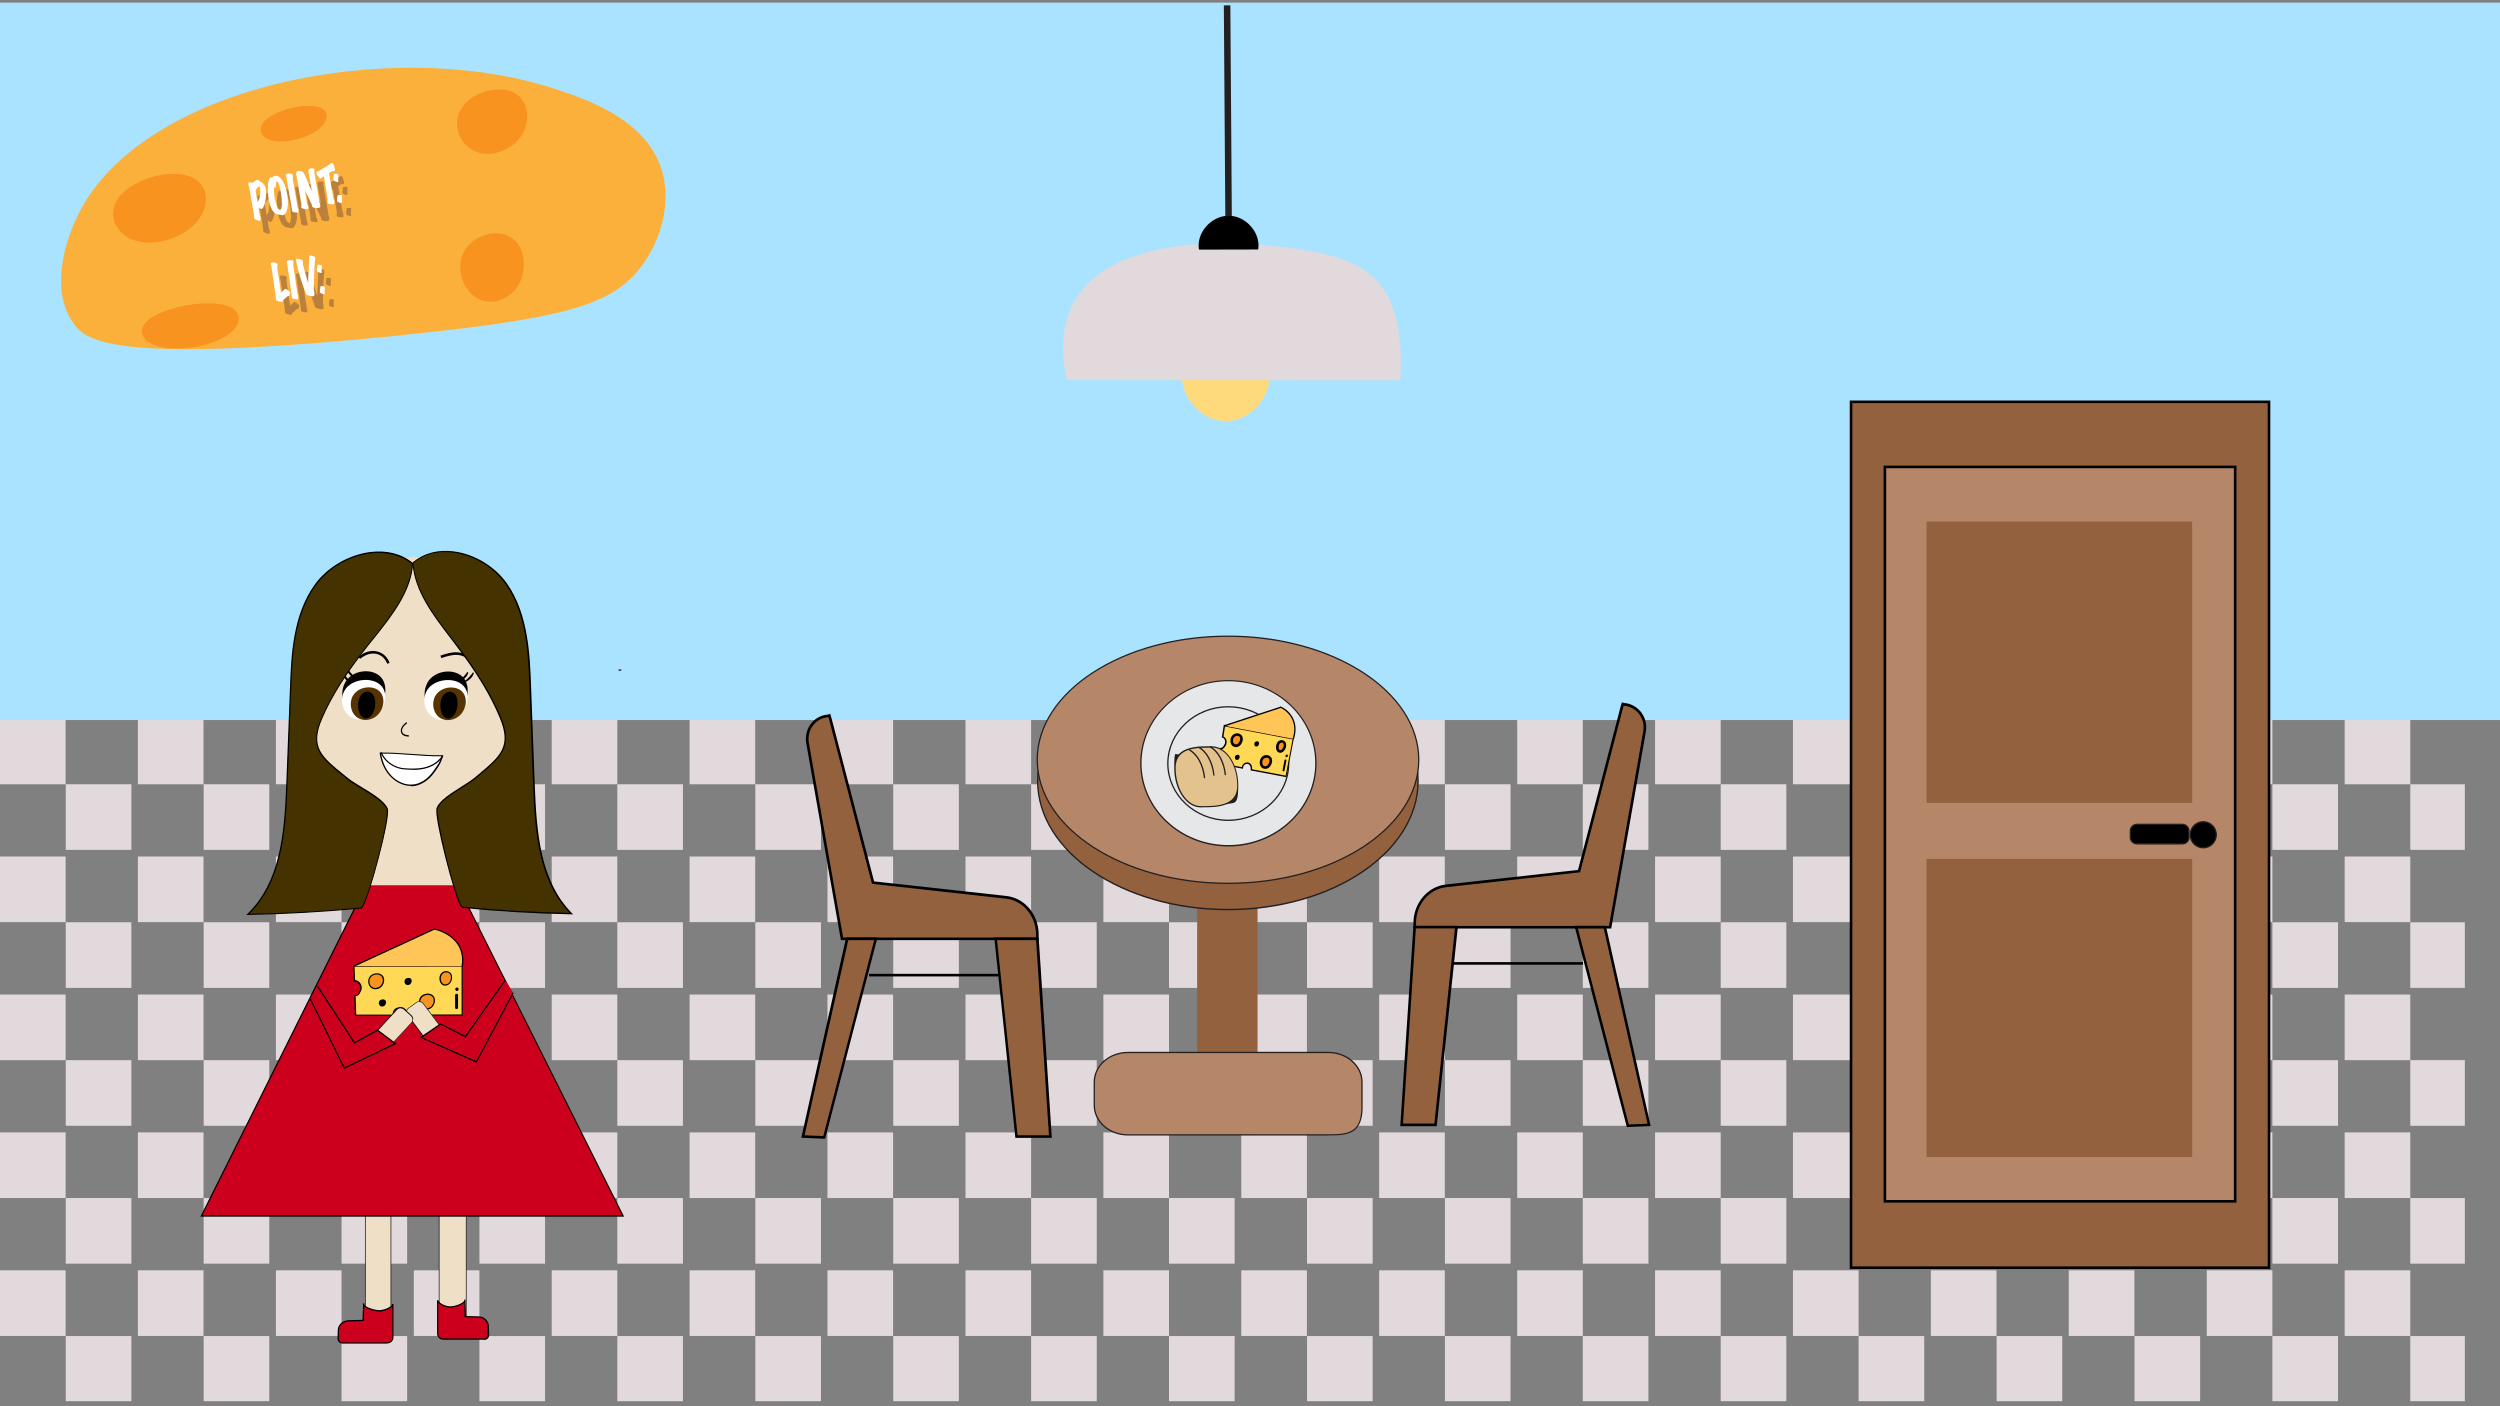 <?xml version="1.0" encoding="UTF-8"?>
<svg id="Layer_1" xmlns="http://www.w3.org/2000/svg" xmlns:xlink="http://www.w3.org/1999/xlink" version="1.1" viewBox="0 0 1920 1080">
  <rect x="0" y="0" width="1920" height="1080" fill="#808080" stroke="none"/>
  <!-- Generator: Adobe Illustrator 29.0.1, SVG Export Plug-In . SVG Version: 2.1.0 Build 192)  -->
  <defs>
    <style>
      .st0 {
        fill: none;
      }

      .st1 {
        fill: #ffdde7;
      }

      .st2 {
        fill: #563300;
      }

      .st3 {
        mix-blend-mode: multiply;
        opacity: .6;
      }

      .st4 {
        fill: #231f20;
      }

      .st5 {
        fill: #e2d9dc;
      }

      .st6 {
        isolation: isolate;
      }

      .st7 {
        fill: #b58768;
      }

      .st8 {
        fill: #ffc556;
      }

      .st9 {
        fill: #efdfc7;
      }

      .st10 {
        fill: #93613d;
      }

      .st11 {
        fill: #fff;
      }

      .st12 {
        fill: #f7931e;
      }

      .st13 {
        fill: #e3c28d;
      }

      .st14 {
        fill: #ffd956;
      }

      .st15 {
        fill: #aae3ff;
      }

      .st16 {
        fill: #cc001c;
      }

      .st17 {
        fill: #ffda7d;
      }

      .st18 {
        fill: #fbb03b;
      }

      .st19 {
        fill: #e6e7e8;
      }

      .st20 {
        clip-path: url(#clippath);
      }

      .st21 {
        fill: #443200;
      }
    </style>
    <clipPath id="clippath">
      <rect class="st0" y="551.9" width="1893" height="524.2"/>
    </clipPath>
  </defs>
  <g class="st6">
    <g id="Layer_11">
      <g class="st20">
        <g>
          <g id="_Grid_Repeat_">
            <rect class="st5" y="551.9" width="50.4" height="50.4"/>
            <rect class="st5" x="50.5" y="602.3" width="50.4" height="50.4"/>
          </g>
          <g id="_Grid_Repeat_-2">
            <rect class="st5" x="105.9" y="551.9" width="50.4" height="50.4"/>
            <rect class="st5" x="156.4" y="602.3" width="50.4" height="50.4"/>
          </g>
          <g id="_Grid_Repeat_-3">
            <rect class="st5" x="211.9" y="551.9" width="50.4" height="50.4"/>
            <rect class="st5" x="262.3" y="602.3" width="50.4" height="50.4"/>
          </g>
          <g id="_Grid_Repeat_-4">
            <rect class="st5" x="317.8" y="551.9" width="50.4" height="50.4"/>
            <rect class="st5" x="368.2" y="602.3" width="50.4" height="50.4"/>
          </g>
          <g id="_Grid_Repeat_-5">
            <rect class="st5" x="423.7" y="551.9" width="50.4" height="50.4"/>
            <rect class="st5" x="474.1" y="602.3" width="50.4" height="50.4"/>
          </g>
          <g id="_Grid_Repeat_-6">
            <rect class="st5" x="529.6" y="551.9" width="50.4" height="50.4"/>
            <rect class="st5" x="580.1" y="602.3" width="50.4" height="50.4"/>
          </g>
          <g id="_Grid_Repeat_-7">
            <rect class="st5" x="635.5" y="551.9" width="50.4" height="50.4"/>
            <rect class="st5" x="686" y="602.3" width="50.4" height="50.4"/>
          </g>
          <g id="_Grid_Repeat_-8">
            <rect class="st5" x="741.5" y="551.9" width="50.4" height="50.4"/>
            <rect class="st5" x="791.9" y="602.3" width="50.4" height="50.4"/>
          </g>
          <g id="_Grid_Repeat_-9">
            <rect class="st5" x="847.4" y="551.9" width="50.4" height="50.4"/>
            <rect class="st5" x="897.8" y="602.3" width="50.4" height="50.4"/>
          </g>
          <g id="_Grid_Repeat_-10">
            <rect class="st5" x="953.3" y="551.9" width="50.4" height="50.4"/>
            <rect class="st5" x="1003.8" y="602.3" width="50.4" height="50.4"/>
          </g>
          <g id="_Grid_Repeat_-11">
            <rect class="st5" x="1059.2" y="551.9" width="50.4" height="50.4"/>
            <rect class="st5" x="1109.7" y="602.3" width="50.4" height="50.4"/>
          </g>
          <g id="_Grid_Repeat_-12">
            <rect class="st5" x="1165.2" y="551.9" width="50.4" height="50.4"/>
            <rect class="st5" x="1215.6" y="602.3" width="50.4" height="50.4"/>
          </g>
          <g id="_Grid_Repeat_-13">
            <rect class="st5" x="1271.1" y="551.9" width="50.4" height="50.4"/>
            <rect class="st5" x="1321.5" y="602.3" width="50.4" height="50.4"/>
          </g>
          <g id="_Grid_Repeat_-14">
            <rect class="st5" x="1377" y="551.9" width="50.4" height="50.4"/>
            <rect class="st5" x="1427.4" y="602.3" width="50.4" height="50.4"/>
          </g>
          <g id="_Grid_Repeat_-15">
            <rect class="st5" x="1482.9" y="551.9" width="50.4" height="50.4"/>
            <rect class="st5" x="1533.4" y="602.3" width="50.4" height="50.4"/>
          </g>
          <g id="_Grid_Repeat_-16">
            <rect class="st5" x="1588.8" y="551.9" width="50.4" height="50.4"/>
            <rect class="st5" x="1639.3" y="602.3" width="50.4" height="50.4"/>
          </g>
          <g id="_Grid_Repeat_-17">
            <rect class="st5" x="1694.8" y="551.9" width="50.4" height="50.4"/>
            <rect class="st5" x="1745.2" y="602.3" width="50.4" height="50.4"/>
          </g>
          <g id="_Grid_Repeat_-18">
            <rect class="st5" x="1800.7" y="551.9" width="50.4" height="50.4"/>
            <rect class="st5" x="1851.1" y="602.3" width="50.4" height="50.4"/>
          </g>
          <g id="_Grid_Repeat_-19">
            <rect class="st5" y="657.8" width="50.4" height="50.4"/>
            <rect class="st5" x="50.5" y="708.3" width="50.4" height="50.4"/>
          </g>
          <g id="_Grid_Repeat_-20">
            <rect class="st5" x="105.9" y="657.8" width="50.4" height="50.4"/>
            <rect class="st5" x="156.4" y="708.3" width="50.4" height="50.4"/>
          </g>
          <g id="_Grid_Repeat_-21">
            <rect class="st5" x="211.9" y="657.8" width="50.4" height="50.4"/>
            <rect class="st5" x="262.3" y="708.3" width="50.4" height="50.4"/>
          </g>
          <g id="_Grid_Repeat_-22">
            <rect class="st5" x="317.8" y="657.8" width="50.4" height="50.4"/>
            <rect class="st5" x="368.2" y="708.3" width="50.4" height="50.4"/>
          </g>
          <g id="_Grid_Repeat_-23">
            <rect class="st5" x="423.7" y="657.8" width="50.4" height="50.4"/>
            <rect class="st5" x="474.1" y="708.3" width="50.4" height="50.4"/>
          </g>
          <g id="_Grid_Repeat_-24">
            <rect class="st5" x="529.6" y="657.8" width="50.4" height="50.4"/>
            <rect class="st5" x="580.1" y="708.3" width="50.4" height="50.4"/>
          </g>
          <g id="_Grid_Repeat_-25">
            <rect class="st5" x="635.5" y="657.8" width="50.4" height="50.4"/>
            <rect class="st5" x="686" y="708.3" width="50.4" height="50.4"/>
          </g>
          <g id="_Grid_Repeat_-26">
            <rect class="st5" x="741.5" y="657.8" width="50.4" height="50.4"/>
            <rect class="st5" x="791.9" y="708.3" width="50.4" height="50.4"/>
          </g>
          <g id="_Grid_Repeat_-27">
            <rect class="st5" x="847.4" y="657.8" width="50.4" height="50.4"/>
            <rect class="st5" x="897.8" y="708.3" width="50.4" height="50.4"/>
          </g>
          <g id="_Grid_Repeat_-28">
            <rect class="st5" x="953.3" y="657.8" width="50.4" height="50.4"/>
            <rect class="st5" x="1003.8" y="708.3" width="50.4" height="50.4"/>
          </g>
          <g id="_Grid_Repeat_-29">
            <rect class="st5" x="1059.2" y="657.8" width="50.4" height="50.4"/>
            <rect class="st5" x="1109.7" y="708.3" width="50.4" height="50.4"/>
          </g>
          <g id="_Grid_Repeat_-30">
            <rect class="st5" x="1165.2" y="657.8" width="50.4" height="50.4"/>
            <rect class="st5" x="1215.6" y="708.3" width="50.4" height="50.4"/>
          </g>
          <g id="_Grid_Repeat_-31">
            <rect class="st5" x="1271.1" y="657.8" width="50.4" height="50.4"/>
            <rect class="st5" x="1321.5" y="708.3" width="50.4" height="50.4"/>
          </g>
          <g id="_Grid_Repeat_-32">
            <rect class="st5" x="1377" y="657.8" width="50.4" height="50.4"/>
            <rect class="st5" x="1427.4" y="708.3" width="50.4" height="50.4"/>
          </g>
          <g id="_Grid_Repeat_-33">
            <rect class="st5" x="1482.9" y="657.8" width="50.4" height="50.4"/>
            <rect class="st5" x="1533.4" y="708.3" width="50.4" height="50.4"/>
          </g>
          <g id="_Grid_Repeat_-34">
            <rect class="st5" x="1588.8" y="657.8" width="50.4" height="50.4"/>
            <rect class="st5" x="1639.3" y="708.3" width="50.4" height="50.4"/>
          </g>
          <g id="_Grid_Repeat_-35">
            <rect class="st5" x="1694.8" y="657.8" width="50.4" height="50.4"/>
            <rect class="st5" x="1745.2" y="708.3" width="50.4" height="50.4"/>
          </g>
          <g id="_Grid_Repeat_-36">
            <rect class="st5" x="1800.7" y="657.8" width="50.4" height="50.4"/>
            <rect class="st5" x="1851.1" y="708.3" width="50.4" height="50.4"/>
          </g>
          <g id="_Grid_Repeat_-37">
            <rect class="st5" y="763.8" width="50.4" height="50.4"/>
            <rect class="st5" x="50.5" y="814.2" width="50.4" height="50.4"/>
          </g>
          <g id="_Grid_Repeat_-38">
            <rect class="st5" x="105.9" y="763.8" width="50.4" height="50.4"/>
            <rect class="st5" x="156.4" y="814.2" width="50.4" height="50.4"/>
          </g>
          <g id="_Grid_Repeat_-39">
            <rect class="st5" x="211.9" y="763.8" width="50.4" height="50.4"/>
            <rect class="st5" x="262.3" y="814.2" width="50.4" height="50.4"/>
          </g>
          <g id="_Grid_Repeat_-40">
            <rect class="st5" x="317.8" y="763.8" width="50.4" height="50.4"/>
            <rect class="st5" x="368.2" y="814.2" width="50.4" height="50.4"/>
          </g>
          <g id="_Grid_Repeat_-41">
            <rect class="st5" x="423.7" y="763.8" width="50.4" height="50.4"/>
            <rect class="st5" x="474.1" y="814.2" width="50.4" height="50.4"/>
          </g>
          <g id="_Grid_Repeat_-42">
            <rect class="st5" x="529.6" y="763.8" width="50.4" height="50.4"/>
            <rect class="st5" x="580.1" y="814.2" width="50.4" height="50.4"/>
          </g>
          <g id="_Grid_Repeat_-43">
            <rect class="st5" x="635.5" y="763.8" width="50.4" height="50.4"/>
            <rect class="st5" x="686" y="814.2" width="50.4" height="50.4"/>
          </g>
          <g id="_Grid_Repeat_-44">
            <rect class="st5" x="741.5" y="763.8" width="50.4" height="50.4"/>
            <rect class="st5" x="791.9" y="814.2" width="50.4" height="50.4"/>
          </g>
          <g id="_Grid_Repeat_-45">
            <rect class="st5" x="847.4" y="763.8" width="50.4" height="50.4"/>
            <rect class="st5" x="897.8" y="814.2" width="50.4" height="50.4"/>
          </g>
          <g id="_Grid_Repeat_-46">
            <rect class="st5" x="953.3" y="763.8" width="50.4" height="50.4"/>
            <rect class="st5" x="1003.8" y="814.2" width="50.4" height="50.4"/>
          </g>
          <g id="_Grid_Repeat_-47">
            <rect class="st5" x="1059.2" y="763.8" width="50.4" height="50.4"/>
            <rect class="st5" x="1109.7" y="814.2" width="50.4" height="50.4"/>
          </g>
          <g id="_Grid_Repeat_-48">
            <rect class="st5" x="1165.2" y="763.8" width="50.4" height="50.4"/>
            <rect class="st5" x="1215.6" y="814.2" width="50.4" height="50.4"/>
          </g>
          <g id="_Grid_Repeat_-49">
            <rect class="st5" x="1271.1" y="763.8" width="50.4" height="50.4"/>
            <rect class="st5" x="1321.5" y="814.2" width="50.4" height="50.4"/>
          </g>
          <g id="_Grid_Repeat_-50">
            <rect class="st5" x="1377" y="763.8" width="50.4" height="50.4"/>
            <rect class="st5" x="1427.4" y="814.2" width="50.4" height="50.4"/>
          </g>
          <g id="_Grid_Repeat_-51">
            <rect class="st5" x="1482.9" y="763.8" width="50.4" height="50.4"/>
            <rect class="st5" x="1533.4" y="814.2" width="50.4" height="50.4"/>
          </g>
          <g id="_Grid_Repeat_-52">
            <rect class="st5" x="1588.8" y="763.8" width="50.4" height="50.4"/>
            <rect class="st5" x="1639.3" y="814.2" width="50.4" height="50.4"/>
          </g>
          <g id="_Grid_Repeat_-53">
            <rect class="st5" x="1694.8" y="763.8" width="50.4" height="50.4"/>
            <rect class="st5" x="1745.2" y="814.2" width="50.4" height="50.4"/>
          </g>
          <g id="_Grid_Repeat_-54">
            <rect class="st5" x="1800.7" y="763.8" width="50.4" height="50.4"/>
            <rect class="st5" x="1851.1" y="814.2" width="50.4" height="50.4"/>
          </g>
          <g id="_Grid_Repeat_-55">
            <rect class="st5" y="869.7" width="50.4" height="50.4"/>
            <rect class="st5" x="50.5" y="920.1" width="50.4" height="50.4"/>
          </g>
          <g id="_Grid_Repeat_-56">
            <rect class="st5" x="105.9" y="869.7" width="50.4" height="50.4"/>
            <rect class="st5" x="156.4" y="920.1" width="50.4" height="50.4"/>
          </g>
          <g id="_Grid_Repeat_-57">
            <rect class="st5" x="211.9" y="869.7" width="50.4" height="50.4"/>
            <rect class="st5" x="262.3" y="920.1" width="50.4" height="50.4"/>
          </g>
          <g id="_Grid_Repeat_-58">
            <rect class="st5" x="317.8" y="869.7" width="50.4" height="50.4"/>
            <rect class="st5" x="368.2" y="920.1" width="50.4" height="50.4"/>
          </g>
          <g id="_Grid_Repeat_-59">
            <rect class="st5" x="423.7" y="869.7" width="50.4" height="50.4"/>
            <rect class="st5" x="474.1" y="920.1" width="50.4" height="50.4"/>
          </g>
          <g id="_Grid_Repeat_-60">
            <rect class="st5" x="529.6" y="869.7" width="50.4" height="50.4"/>
            <rect class="st5" x="580.1" y="920.1" width="50.4" height="50.4"/>
          </g>
          <g id="_Grid_Repeat_-61">
            <rect class="st5" x="635.5" y="869.7" width="50.4" height="50.4"/>
            <rect class="st5" x="686" y="920.1" width="50.4" height="50.4"/>
          </g>
          <g id="_Grid_Repeat_-62">
            <rect class="st5" x="741.5" y="869.7" width="50.4" height="50.4"/>
            <rect class="st5" x="791.9" y="920.1" width="50.4" height="50.4"/>
          </g>
          <g id="_Grid_Repeat_-63">
            <rect class="st5" x="847.4" y="869.7" width="50.4" height="50.4"/>
            <rect class="st5" x="897.8" y="920.1" width="50.4" height="50.4"/>
          </g>
          <g id="_Grid_Repeat_-64">
            <rect class="st5" x="953.3" y="869.7" width="50.4" height="50.4"/>
            <rect class="st5" x="1003.8" y="920.1" width="50.4" height="50.4"/>
          </g>
          <g id="_Grid_Repeat_-65">
            <rect class="st5" x="1059.2" y="869.7" width="50.4" height="50.4"/>
            <rect class="st5" x="1109.7" y="920.1" width="50.4" height="50.4"/>
          </g>
          <g id="_Grid_Repeat_-66">
            <rect class="st5" x="1165.2" y="869.7" width="50.4" height="50.4"/>
            <rect class="st5" x="1215.6" y="920.1" width="50.4" height="50.4"/>
          </g>
          <g id="_Grid_Repeat_-67">
            <rect class="st5" x="1271.1" y="869.7" width="50.4" height="50.4"/>
            <rect class="st5" x="1321.5" y="920.1" width="50.4" height="50.4"/>
          </g>
          <g id="_Grid_Repeat_-68">
            <rect class="st5" x="1377" y="869.7" width="50.4" height="50.4"/>
            <rect class="st5" x="1427.4" y="920.1" width="50.4" height="50.4"/>
          </g>
          <g id="_Grid_Repeat_-69">
            <rect class="st5" x="1482.9" y="869.7" width="50.4" height="50.4"/>
            <rect class="st5" x="1533.4" y="920.1" width="50.4" height="50.4"/>
          </g>
          <g id="_Grid_Repeat_-70">
            <rect class="st5" x="1588.8" y="869.7" width="50.4" height="50.4"/>
            <rect class="st5" x="1639.3" y="920.1" width="50.4" height="50.4"/>
          </g>
          <g id="_Grid_Repeat_-71">
            <rect class="st5" x="1694.8" y="869.7" width="50.4" height="50.4"/>
            <rect class="st5" x="1745.2" y="920.1" width="50.4" height="50.4"/>
          </g>
          <g id="_Grid_Repeat_-72">
            <rect class="st5" x="1800.7" y="869.7" width="50.4" height="50.4"/>
            <rect class="st5" x="1851.1" y="920.1" width="50.4" height="50.4"/>
          </g>
          <g id="_Grid_Repeat_-73">
            <rect class="st5" y="975.6" width="50.4" height="50.4"/>
            <rect class="st5" x="50.5" y="1026.1" width="50.4" height="50.4"/>
          </g>
          <g id="_Grid_Repeat_-74">
            <rect class="st5" x="105.9" y="975.6" width="50.4" height="50.4"/>
            <rect class="st5" x="156.4" y="1026.1" width="50.4" height="50.4"/>
          </g>
          <g id="_Grid_Repeat_-75">
            <rect class="st5" x="211.9" y="975.6" width="50.4" height="50.4"/>
            <rect class="st5" x="262.3" y="1026.1" width="50.4" height="50.4"/>
          </g>
          <g id="_Grid_Repeat_-76">
            <rect class="st5" x="317.8" y="975.6" width="50.4" height="50.4"/>
            <rect class="st5" x="368.2" y="1026.1" width="50.4" height="50.4"/>
          </g>
          <g id="_Grid_Repeat_-77">
            <rect class="st5" x="423.7" y="975.6" width="50.4" height="50.4"/>
            <rect class="st5" x="474.1" y="1026.1" width="50.4" height="50.4"/>
          </g>
          <g id="_Grid_Repeat_-78">
            <rect class="st5" x="529.6" y="975.6" width="50.4" height="50.4"/>
            <rect class="st5" x="580.1" y="1026.1" width="50.4" height="50.4"/>
          </g>
          <g id="_Grid_Repeat_-79">
            <rect class="st5" x="635.5" y="975.6" width="50.4" height="50.4"/>
            <rect class="st5" x="686" y="1026.1" width="50.4" height="50.4"/>
          </g>
          <g id="_Grid_Repeat_-80">
            <rect class="st5" x="741.5" y="975.6" width="50.4" height="50.4"/>
            <rect class="st5" x="791.9" y="1026.1" width="50.4" height="50.4"/>
          </g>
          <g id="_Grid_Repeat_-81">
            <rect class="st5" x="847.4" y="975.6" width="50.4" height="50.4"/>
            <rect class="st5" x="897.8" y="1026.1" width="50.4" height="50.4"/>
          </g>
          <g id="_Grid_Repeat_-82">
            <rect class="st5" x="953.3" y="975.6" width="50.4" height="50.4"/>
            <rect class="st5" x="1003.8" y="1026.1" width="50.4" height="50.4"/>
          </g>
          <g id="_Grid_Repeat_-83">
            <rect class="st5" x="1059.2" y="975.6" width="50.4" height="50.4"/>
            <rect class="st5" x="1109.7" y="1026.1" width="50.4" height="50.4"/>
          </g>
          <g id="_Grid_Repeat_-84">
            <rect class="st5" x="1165.2" y="975.6" width="50.4" height="50.4"/>
            <rect class="st5" x="1215.6" y="1026.1" width="50.4" height="50.4"/>
          </g>
          <g id="_Grid_Repeat_-85">
            <rect class="st5" x="1271.1" y="975.6" width="50.4" height="50.4"/>
            <rect class="st5" x="1321.5" y="1026.1" width="50.4" height="50.4"/>
          </g>
          <g id="_Grid_Repeat_-86">
            <rect class="st5" x="1377" y="975.6" width="50.4" height="50.4"/>
            <rect class="st5" x="1427.4" y="1026.1" width="50.4" height="50.4"/>
          </g>
          <g id="_Grid_Repeat_-87">
            <rect class="st5" x="1482.9" y="975.6" width="50.4" height="50.4"/>
            <rect class="st5" x="1533.4" y="1026.1" width="50.4" height="50.4"/>
          </g>
          <g id="_Grid_Repeat_-88">
            <rect class="st5" x="1588.8" y="975.6" width="50.4" height="50.4"/>
            <rect class="st5" x="1639.3" y="1026.1" width="50.4" height="50.4"/>
          </g>
          <g id="_Grid_Repeat_-89">
            <rect class="st5" x="1694.8" y="975.6" width="50.4" height="50.4"/>
            <rect class="st5" x="1745.2" y="1026.1" width="50.4" height="50.4"/>
          </g>
          <g id="_Grid_Repeat_-90">
            <rect class="st5" x="1800.7" y="975.6" width="50.4" height="50.4"/>
            <rect class="st5" x="1851.1" y="1026.1" width="50.4" height="50.4"/>
          </g>
        </g>
      </g>
      <rect class="st15" y="2" width="1920" height="551"/>
      <path class="st17" d="M908,284.2c-3.1,19.3,13.9,39.2,33.4,39.2s36.5-20,33.3-39.3"/>
      <path class="st5" d="M819.4,291.9c-21.5-98.4,81-113.6,172.4-101.3,57.8,7.8,87.5,23.4,83.7,101.4"/>
      <path d="M966.3,191.6c2.1-12.8-9.5-26-22.8-25.9-13.3,0-24.9,13.2-22.7,26"/>
      <line class="st0" x1="943.6" y1="166.1" x2="942.5" y2="4.2"/>
      <rect class="st4" x="940.5" y="4.1" width="5" height="161.9" transform="translate(-.6 6.6) rotate(-.4)"/>
      <rect class="st10" x="919.4" y="652.3" width="46.4" height="219.3" rx="3.3" ry="3.3"/>
      <ellipse class="st10" cx="943" cy="599.8" rx="146.1" ry="98.8"/>
      <path class="st4" d="M943,699.1c-80.8,0-146.6-44.5-146.6-99.2s65.8-99.2,146.6-99.2,146.6,44.5,146.6,99.2-65.8,99.2-146.6,99.2ZM943,501.6c-80.3,0-145.6,44.1-145.6,98.2s65.3,98.2,145.6,98.2,145.6-44.1,145.6-98.2-65.3-98.2-145.6-98.2h0Z"/>
      <ellipse class="st7" cx="943.1" cy="583.5" rx="146.5" ry="94.9"/>
      <path class="st4" d="M943.1,678.9c-81.1,0-147-42.8-147-95.4s65.9-95.4,147-95.4,147,42.8,147,95.4-65.9,95.4-147,95.4h0ZM943.1,489.1c-80.5,0-146,42.3-146,94.4s65.5,94.4,146,94.4,146-42.3,146-94.4-65.5-94.4-146-94.4h0Z"/>
      <path class="st7" d="M866.2,871.6h154c14.3,0,26.3-.4,25.8-22.8v-17.7c0-12.6-11.6-22.8-25.8-22.8h-154c-14.3,0-25.8,10.2-25.8,22.8v17.7c0,12.6,11.6,22.8,25.8,22.8h0Z"/>
      <path class="st4" d="M1020.2,872.1h-154c-14.5,0-26.3-10.4-26.3-23.3v-17.7c0-12.8,11.8-23.3,26.3-23.3h154c14.5,0,26.3,10.4,26.3,23.3v17.7c.2,8.6-1.5,14.5-5,18.1-5,5.1-13.3,5.1-21.3,5.1h0ZM866.2,808.8c-14,0-25.3,10-25.3,22.3v17.7c0,12.3,11.4,22.3,25.3,22.3h154c7.8,0,15.8,0,20.6-4.8,3.4-3.4,4.9-9.1,4.7-17.4v-17.8c0-12.3-11.4-22.3-25.3-22.3h-154Z"/>
      <ellipse class="st19" cx="943.4" cy="586.2" rx="67.2" ry="63.4"/>
      <path class="st4" d="M943.4,650.1c-37.3,0-67.7-28.7-67.7-63.9s30.4-63.9,67.7-63.9,67.7,28.7,67.7,63.9-30.4,63.9-67.7,63.9ZM943.4,523.2c-36.8,0-66.7,28.2-66.7,62.9s29.9,62.9,66.7,62.9,66.7-28.2,66.7-62.9-29.9-62.9-66.7-62.9Z"/>
      <path class="st4" d="M943.3,630.5c-25.9,0-46.9-19.8-46.9-44.1s21-44.1,46.9-44.1,46.9,19.8,46.9,44.1-21,44.1-46.9,44.1ZM943.3,543.3c-25.3,0-45.9,19.3-45.9,43.1s20.6,43.1,45.9,43.1,45.9-19.3,45.9-43.1-20.6-43.1-45.9-43.1Z"/>
      <path class="st14" d="M940.4,557.4c-.5,2.9-.9,5.9-1.4,8.8h.6c1.5.9,2.5,3,1.6,5.4-.2.6-.5,1.1-.8,1.5,0,0,0,.2-.2.4-.6.9-1.4,1.5-2.1,1.5h-.5c-.6,3.8-1.2,7.6-1.8,11.4l18.4,3.5c0-.8.3-1.6.8-2.3.7-1,1.6-1.4,2.5-1.4h.8c1,0,1.9.8,2.4,2,.4.9.5,2,.3,3l26.8,5.1,5.5-28.8-52.8-10.1h0Z"/>
      <path d="M988.2,596.9l-27.7-5.2v-.5c.2-1.1,0-2-.3-2.8-.4-1-1.2-1.6-2-1.7h-.7c-.9,0-1.6.5-2.2,1.2-.4.6-.6,1.2-.7,2v.5l-19.5-3.7,2-12.4h.5c0,0,.2,0,.3,0h0c.5,0,1.2-.5,1.7-1.2,0,0,0-.2.2-.3h0c.3-.5.6-1,.8-1.5.8-2.2-.2-4.1-1.4-4.8h-.2l-.7.2,1.6-10.1,53.8,10.3-5.7,29.8h0l.2.2ZM961.5,590.8l25.9,4.9,5.3-27.8-51.9-9.9-1.2,7.8s.2,0,.3,0c1.6,1,2.8,3.2,1.8,6-.2.6-.5,1.2-.9,1.6,0,0,0,.2-.2.3-.7,1.1-1.7,1.8-2.5,1.7h0l-1.7,10.5,17.4,3.3c0-.8.4-1.4.8-2,.7-1,1.7-1.6,2.9-1.6h.9c1.2,0,2.3,1,2.8,2.3.3.8.5,1.8.4,2.8h0Z"/>
      <path class="st8" d="M940.4,557.4l43.3-14.2c-1.7-1.1,15.7,5.6,9.6,24.3"/>
      <path d="M993.7,567.7l-1-.3c2-6.1,1.7-11.5-1-16.2-2.6-4.6-6.9-7-8-7.5l-43.2,14.2-.3-1,42.9-14.1c.2-.4.7-.2,1,0,4.3,1.8,14.5,9.8,9.6,25h0Z"/>
      <path class="st12" d="M946.9,565.6c1.7-2.3,5.2-2,6.2.3.9,1.9-.2,5-2.1,6.2-1.2.8-3,.9-4.1-.3-1.4-1.5-1.2-4.5,0-6.2h0Z"/>
      <path d="M949,573.7c-1,0-2-.3-2.8-1.2-1.8-2-1.5-5.5,0-7.4h0c1-1.4,2.8-2.1,4.5-1.9,1.5.2,2.8,1.1,3.4,2.4,1.1,2.4-.2,6-2.5,7.5-.7.5-1.6.7-2.5.7h-.1ZM947.7,566.2c-1,1.4-1.1,3.8,0,4.9.8.8,2,.7,2.8.2,1.5-1,2.4-3.5,1.8-5-.3-.7-1-1.1-1.8-1.2-1,0-2,.3-2.7,1.2h0Z"/>
      <path class="st12" d="M981.9,570.8c1.4-2.1,4.1-1.9,4.8,0,.6,1.7-.3,4.5-1.8,5.6-1,.7-2.3.9-3.2-.2-1.1-1.3-.8-4,.2-5.5h0Z"/>
      <path d="M983.2,578.1c-.8,0-1.7-.3-2.3-1.1-1.4-1.8-1.1-4.9,0-6.7h0c.9-1.3,2.3-2.1,3.8-1.9,1.3.2,2.3,1,2.8,2.2.8,2.1-.2,5.4-2.2,6.8-.6.5-1.4.8-2.2.8h0ZM984.4,570.3c-.5,0-1.2.3-1.7,1h0c-.8,1.3-1,3.4-.2,4.4.7.8,1.7,0,1.8,0,1.2-.9,1.9-3.2,1.5-4.5-.3-.7-.8-.9-1.1-.9h-.3Z"/>
      <path class="st12" d="M969.4,582.3c1.7-2.3,5.2-2,6.2.3.9,1.9-.2,5-2.1,6.2-1.2.8-3,.9-4.1-.3-1.4-1.5-1.2-4.5,0-6.2h0Z"/>
      <path d="M971.5,590.4c-1,0-2-.3-2.8-1.2-1.8-2-1.5-5.5,0-7.4h0c1-1.4,2.8-2.1,4.5-1.9,1.5.2,2.8,1.1,3.4,2.4,1.1,2.4-.2,6-2.5,7.5-.7.5-1.6.7-2.5.7h-.1ZM970.2,583c-1,1.4-1.1,3.8,0,4.9.8.8,2,.7,2.8.2,1.5-1,2.4-3.5,1.8-5-.3-.7-1-1.1-1.8-1.2-1,0-2,.3-2.7,1.2h0Z"/>
      <path d="M948.9,580.4c.8-1.1,2.5-1,3,0,.4,1,0,2.5-1,3-.6.4-1.5.4-2-.2-.7-.8-.6-2.2,0-3h0Z"/>
      <path d="M963.8,570.1c.8-1.1,2.5-1,3,0,.4,1,0,2.5-1,3-.6.4-1.5.4-2-.2-.7-.8-.6-2.2,0-3h0Z"/>
      <rect x="981.9" y="587.1" width="9.2" height="1.5" rx=".6" ry=".6" transform="translate(224.2 1446.7) rotate(-79.2)"/>
      <path d="M987.5,579.9c.4-.5,1.2-.5,1.5,0,.2.5,0,1.2-.5,1.5-.3.2-.7.2-1,0-.3-.4-.3-1.1,0-1.5Z"/>
      <path class="st13" d="M950.6,603.4c0,16.6-17.4,16.2-28.3,16.2s-19.9-13.3-19.9-29.8,17.3-16.1,28.3-16.1,20,13.2,20,29.8h0Z"/>
      <path class="st4" d="M923.7,620.1h-1.5c-11.2,0-20.4-13.6-20.4-30.3s1.3-8.3,4-11c5.7-5.7,16.2-5.7,23.9-5.7h.8c11.3,0,20.5,13.6,20.5,30.3s-3.4,12.2-10,14.6c-5.4,2-11.9,2-17.3,2h0ZM928.9,574.2c-7.4,0-17.2.2-22.3,5.4-2.5,2.5-3.7,5.9-3.7,10.2,0,16.2,8.7,29.3,19.4,29.3h.7c5.5,0,12.3,0,17.8-2,6.3-2.3,9.4-6.8,9.4-13.7,0-16.1-8.7-29.3-19.5-29.3h-1.8Z"/>
      <path class="st0" d="M911.3,578c4.8,6,7.7,15.2,7.9,24.7"/>
      <path class="st4" d="M924.6,597.7c-.9-9.8-5.6-18.4-11.6-21.4l.5-.9c6.3,3.1,11.2,12,12.1,22.2h-1Z"/>
      <path class="st4" d="M931.8,595.7c-.9-9.8-5.6-18.4-11.6-21.4l.5-.9c6.3,3.1,11.2,12,12.1,22.2h-1Z"/>
      <path class="st4" d="M940.6,595.4c-.9-9.8-5.6-18.4-11.6-21.4l.5-.9c6.3,3.1,11.2,12,12.1,22.2h-1Z"/>
      <rect class="st9" x="337.2" y="931.2" width="20.9" height="82.5" rx="3.3" ry="3.3"/>
      <path d="M354.8,1014h-14.3c-2,0-3.5-1.6-3.5-3.5v-75.9c0-2,1.6-3.5,3.5-3.5h14.3c2,0,3.5,1.6,3.5,3.5v75.9c0,2-1.6,3.5-3.5,3.5ZM340.5,931.4c-1.7,0-3,1.4-3,3v75.9c0,1.7,1.4,3,3,3h14.3c1.7,0,3-1.4,3-3v-75.9c0-1.7-1.4-3-3-3h-14.3Z"/>
      <rect class="st9" x="280.5" y="930.7" width="19.8" height="82.5" rx="3.3" ry="3.3"/>
      <path d="M297,1013.4h-13.2c-2,0-3.5-1.6-3.5-3.5v-75.9c0-2,1.6-3.5,3.5-3.5h13.2c2,0,3.5,1.6,3.5,3.5v75.9c0,2-1.6,3.5-3.5,3.5ZM283.8,930.9c-1.7,0-3,1.4-3,3v75.9c0,1.7,1.4,3,3,3h13.2c1.7,0,3-1.4,3-3v-75.9c0-1.7-1.4-3-3-3h-13.2Z"/>
      <rect class="st4" x="475" y="514.1" width="2.2" height="1"/>
      <rect class="st1" x="397.1" y="512.7" height="47.8"/>
      <path class="st9" d="M316.3,633.2c-47.7,0-86.4-32.2-86.4-72v-11.9c0-39.8-.5-119.5,47.2-119.5l69.5-3c47.7,0,56.1,82.7,56.1,122.4v11.9c0,39.8-38.7,72-86.4,72h0Z"/>
      <path class="st11" d="M339.8,580.3c-2.3,6.6-2.4,6.1-6.3,11.8s-9.8,10.3-16.4,10.9c-5.8.5-11.6-2-16-6-5-4.6-8.1-11.5-9.1-18.5,13.6-.5,34.1,2.4,47.7,1.9h0Z"/>
      <path d="M315.6,603.6c-5.1,0-10.4-2.2-14.8-6.3-4.8-4.4-8.2-11.3-9.2-18.8v-.5h.5c6.8-.2,15.5.4,23.9,1s17,1.2,23.8,1h.7l-.2.7c-2,5.7-2.4,6.2-4.8,9.8-.4.6-.9,1.3-1.5,2.2-4.5,6.5-10.6,10.5-16.8,11.1h-1.6v-.2ZM292.7,578.9c1.1,7.1,4.3,13.5,8.8,17.7,4.6,4.3,10.3,6.4,15.6,5.9,5.9-.5,11.7-4.4,16-10.7.6-.8,1.1-1.6,1.5-2.2,2.4-3.3,2.8-3.9,4.5-8.8-6.7.2-15.1-.4-23.2-1s-16.5-1.2-23.3-1h.1Z"/>
      <path d="M317,591.2c-2.6,0-5.2-.2-7.7-.4-7.7-1.1-14-5.8-17.2-12.8l.9-.4c4.2,9.2,12.1,11.7,16.4,12.3,10.5.9,22.4,1,30.1-9.3l.8.6c-6.2,8.2-14.8,10.1-23.3,10.1h0Z"/>
      <path d="M328.3,524.2c5.6-9.8,21.3-11.3,27.8-3.5,5.5,6.7,3.3,19.2-4.2,25.2-4.7,3.8-12.4,5.6-18.5,1.7-7.6-4.8-9.3-16.1-5-23.4h0Z"/>
      <path class="st11" d="M328.1,529.9c5.7-8.8,21.4-10.2,27.9-3.1,5.6,6.1,3.3,17.3-4.2,22.7-4.8,3.4-12.5,5-18.6,1.6-7.6-4.3-9.3-14.5-5.1-21.1h0Z"/>
      <path class="st2" d="M334.5,534.2c4.3-7.2,16.1-8.3,20.9-2.5,4.2,5,2.5,14.1-3.2,18.5-3.6,2.8-9.4,4.1-14,1.3-5.7-3.5-7-11.8-3.8-17.2h.1Z"/>
      <path d="M339.1,536.4c2.2-5.9,8.5-6.8,11.1-2.1,2.2,4.1,1.3,11.7-1.7,15.2-1.9,2.3-5,3.4-7.4,1-3-2.9-3.7-9.8-2-14.2h0Z"/>
      <path d="M357.5,523.7l-.4-.9h0c1.3-.7,5.6-5.1,5.9-6.3h0l1,.2h0c-.7,2.9-3,5.4-6.5,7.1h0Z"/>
      <path d="M353.2,523.4l-.4-.9h0c1.3-.7,5.6-5.1,5.9-6.3h0l1,.2h0c-.7,2.9-3,5.4-6.5,7.1h0Z"/>
      <path d="M265.1,524c5.6-9.8,21.3-11.3,27.8-3.5,5.5,6.7,3.3,19.2-4.2,25.2-4.7,3.8-12.4,5.6-18.5,1.7-7.6-4.8-9.3-16.1-5-23.4h0Z"/>
      <path class="st11" d="M264.9,529.8c5.7-8.8,21.4-10.2,27.9-3.1,5.6,6.1,3.3,17.3-4.2,22.7-4.8,3.4-12.5,5-18.6,1.6-7.6-4.3-9.3-14.5-5.1-21.1h0Z"/>
      <path class="st2" d="M271.2,534.1c4.3-7.2,16.1-8.3,20.9-2.5,4.2,5,2.5,14.1-3.2,18.5-3.6,2.8-9.4,4.1-14,1.3-5.7-3.5-7-11.8-3.8-17.2h.1Z"/>
      <path d="M275.9,536.3c2.2-5.9,8.5-6.8,11.1-2.1,2.2,4.1,1.3,11.7-1.7,15.2-1.9,2.3-5,3.4-7.4,1-3-2.9-3.7-9.8-2-14.2h0Z"/>
      <path d="M272.8,521.4h0c-2.9-1.7-6.5-4.6-7-8.6h1c.2,1.3,4.9,6.8,6.5,7.8h.1l-.5.9h-.1Z"/>
      <path d="M269,524.7h0c-2.5-1.6-5.6-4.2-6-8h1c.2,1.2,4.2,6.2,5.5,7.1h0l-.5.9h0Z"/>
      <path d="M314,565.7c-3.2,0-5.4-1.2-6-3.3-.8-2.4.8-5.3,4.1-7.8l.6.8c-3,2.2-4.4,4.7-3.8,6.7.5,1.6,2.4,2.5,5.1,2.6v1h0Z"/>
      <path d="M362.1,509.9c-2.2-4.7-6.9-6.6-10.5-6.9-4.3-.4-8.6,1.1-12.7,2.4l-.6-1.9c4.1-1.4,8.8-2.9,13.5-2.5,5.4.4,10,3.5,12.2,8.1l-1.8.9h-.1Z"/>
      <path d="M297.4,509.8c-1.5-3.9-4.3-6.6-7.9-7.5-4.1-1.1-8.9.3-12.9,3.7l-1.3-1.5c4.5-3.9,9.9-5.4,14.7-4.1,4.2,1.1,7.5,4.2,9.2,8.7l-1.9.7h0Z"/>
      <polygon class="st16" points="296.4 649.5 154.6 933.9 478.6 933.9 336.2 649.5 296.4 649.5"/>
      <path d="M479.4,934.4H153.8l.4-.7,141.9-284.7h40.4v.3c.1,0,142.9,285.2,142.9,285.2h0ZM155.4,933.4h322.4l-141.9-283.5h-39.2l-141.3,283.5h0Z"/>
      <path class="st14" d="M271.7,742c.1,3.8.3,7.6.4,11.4.3,0,.6,0,1,0,2.5.8,4.7,3.2,4.1,6.5-.1.8-.4,1.5-.8,2.1,0,.2-.1.3-.2.5-.6,1.3-1.7,2.3-2.8,2.4-.2,0-.5,0-.7,0,.2,4.9.4,9.8.5,14.8h28.9c-.1-1.1,0-2.1.5-3.1.7-1.3,2-2.1,3.3-2.4.4,0,.8-.2,1.2-.3,1.6,0,3.2.6,4.3,2,.9,1.1,1.3,2.4,1.4,3.8h42.2v-37.6h-83.2v-.2Z"/>
      <path d="M272.6,780.2l-.6-15.8h.5c.2,0,.4,0,.6,0h.1c.9,0,1.9-.9,2.4-2.1,0-.2.1-.3.2-.5h0c.4-.7.6-1.3.8-2.1.6-3.1-1.5-5.2-3.7-5.9h-.6l-.7.3-.5-12.7h84.3v38.7h-43.1v-.4c-.1-1.4-.6-2.6-1.3-3.5-1-1.2-2.4-1.9-3.8-1.8-.4,0-.8,0-1.1.2-1.4.3-2.5,1-3.1,2.1-.4.8-.6,1.8-.5,2.8v.6h-29.9v.2ZM273.1,765.4l.5,13.8h27.9c0-1.1.2-2,.6-2.9.8-1.4,2.1-2.3,3.7-2.6.4,0,.8-.2,1.3-.3,1.8-.2,3.5.7,4.7,2.1.8,1,1.3,2.2,1.5,3.6h41.2v-36.7h-82.2l.4,10.3h.6c2.6.8,5.1,3.3,4.4,7-.1.8-.4,1.6-.9,2.2,0,.2-.1.3-.2.5-.7,1.5-1.9,2.5-3.2,2.7h-.3v.3Z"/>
      <path class="st8" d="M271.7,742l61.6-28.3c-2.9-.9,25.5,3.3,21.6,28.4"/>
      <path d="M271.9,742.4l-.4-.9,61.2-28.1c.1-.5.7-.4,1.6-.2.8.2,7.8,1.7,13.6,6.8,6.5,5.6,9,13,7.6,22.1l-1-.2c1.2-7.5-.5-13.9-4.9-18.9-5.6-6.4-14-8.6-15.9-9h0l-61.6,28.4h-.2Z"/>
      <path class="st12" d="M284,750.8c1.9-3.2,7.3-3.8,9.5-1.2,1.9,2.2,1.1,6.4-1.4,8.4-1.6,1.2-4.2,1.8-6.3.6-2.6-1.6-3.2-5.3-1.7-7.8h-.1Z"/>
      <path d="M288.3,759.8c-1,0-1.9-.2-2.8-.8-2.9-1.8-3.4-5.9-1.9-8.5h0c1-1.7,3-2.8,5.2-3,2.1-.2,4,.5,5.1,1.8.9,1.1,1.3,2.6,1.1,4.2-.2,1.9-1.2,3.8-2.6,4.9-1,.8-2.5,1.4-4,1.4h-.1ZM284.4,751c-1.3,2.1-.9,5.6,1.5,7.1,1.9,1.2,4.3.5,5.8-.5,1.2-1,2.1-2.5,2.3-4.2.1-1.4-.2-2.6-.9-3.5-.9-1.1-2.5-1.6-4.2-1.5-1.9.2-3.6,1.1-4.4,2.5h0Z"/>
      <path class="st12" d="M338.6,748.9c1.5-2.9,5.6-3.4,7.3-1,1.5,2,.9,5.8-1.1,7.5-1.2,1.1-3.3,1.7-4.9.5-2-1.4-2.5-4.8-1.3-7h0Z"/>
      <path d="M341.9,757c-.8,0-1.6-.2-2.3-.7-2.3-1.7-2.6-5.4-1.5-7.7h0c.8-1.6,2.4-2.7,4.2-2.8,1.6,0,3.1.5,4,1.7,1.6,2.2,1,6.2-1.2,8.2-.8.7-2,1.3-3.2,1.3h0ZM339.1,749.1c-1,1.9-.7,5.1,1.2,6.4,1.4,1,3.2.5,4.3-.5,1.8-1.6,2.3-5.1,1-6.9-.6-.9-1.8-1.4-3.1-1.3-1.5,0-2.8,1-3.4,2.3h0Z"/>
      <path class="st12" d="M323,766.5c1.9-3.2,7.3-3.8,9.5-1.2,1.9,2.2,1.1,6.4-1.4,8.4-1.6,1.2-4.2,1.8-6.3.6-2.6-1.6-3.2-5.3-1.7-7.8h-.1Z"/>
      <path d="M327.3,775.4c-1,0-1.9-.2-2.8-.8-2.9-1.8-3.4-5.9-1.9-8.5h0c1-1.7,3-2.8,5.2-3,2.1-.2,4,.5,5.1,1.8.9,1.1,1.3,2.6,1.1,4.2-.2,1.9-1.2,3.8-2.6,4.9-1,.8-2.5,1.4-4,1.4h-.1ZM323.5,766.7h0c-1.3,2.1-.9,5.6,1.5,7.1,1.9,1.2,4.3.5,5.8-.5,1.2-1,2.1-2.5,2.3-4.2.1-1.4-.2-2.6-.9-3.5-.9-1.1-2.5-1.6-4.2-1.5-1.9.2-3.6,1.1-4.4,2.5h0Z"/>
      <path d="M291.3,768.9c1-1.6,3.6-1.8,4.7-.6.9,1.1.5,3.1-.7,4.1-.8.6-2.1.9-3.1.3-1.3-.8-1.6-2.6-.9-3.8h0Z"/>
      <path d="M311,752.4c1-1.6,3.6-1.8,4.7-.6.9,1.1.5,3.1-.7,4.1-.8.6-2.1.9-3.1.3-1.3-.8-1.6-2.6-.9-3.8h0Z"/>
      <rect x="349.5" y="763.2" width="2.3" height="11.8" rx="1.1" ry="1.1"/>
      <path d="M349.8,759.1c.5-.8,1.7-.9,2.2-.3.4.5.3,1.6-.3,2-.4.3-1,.5-1.5,0-.6-.4-.7-1.3-.4-1.9h0Z"/>
      <path class="st9" d="M337.2,793.3l-6,4.3c-1.7,1.2-4.1.9-5.4-.8l-12.9-17.3c-1.3-1.7-.9-4.1.8-5.3l6-4.3c1.7-1.2,4.1-.9,5.4.8l12.9,17.3c1.3,1.7.9,4.1-.8,5.3Z"/>
      <path d="M329,798.7c-1.3,0-2.5-.6-3.3-1.6l-12.9-17.3c-.6-.9-.9-1.9-.8-3s.7-2,1.6-2.7l6-4.3c1.8-1.3,4.4-.9,5.7.9l12.9,17.3c.6.9.9,1.9.8,3-.2,1.1-.7,2-1.6,2.7l-6,4.3c-.7.5-1.6.8-2.4.8h0ZM322,769.4c-.7,0-1.5.2-2.1.7l-6,4.3c-.8.6-1.3,1.4-1.4,2.3-.1.9,0,1.9.7,2.6l12.9,17.3c1.2,1.6,3.4,1.9,5,.8l6-4.3c.8-.6,1.3-1.4,1.4-2.3.1-.9,0-1.9-.7-2.6l-12.9-17.3c-.7-.9-1.8-1.4-2.9-1.4h0Z"/>
      <polyline class="st16" points="394.1 762.4 365.9 815.6 323.4 796.8 338.3 786.5 357.4 796.2 388.1 752.7"/>
      <polygon points="366.1 816.2 322.4 796.8 338.3 785.9 357.3 795.5 387.7 752.4 388.5 753 357.6 796.8 338.4 787 324.5 796.7 365.7 814.9 393.7 762.2 394.6 762.6 366.1 816.2"/>
      <path class="st9" d="M295.9,801.5l-5.5-5c-1.6-1.4-1.7-3.8-.2-5.4l14.7-15.9c1.4-1.5,3.9-1.7,5.4-.2l5.5,5c1.6,1.4,1.7,3.8.2,5.4l-14.7,15.9c-1.4,1.5-3.9,1.7-5.4.2Z"/>
      <path d="M298.5,802.7c-1,0-2-.3-2.8-1.1l-5.5-5c-.8-.7-1.3-1.7-1.3-2.8s.3-2.1,1.1-2.9l14.7-15.9c1.5-1.6,4.1-1.8,5.8-.3l5.5,5c.8.7,1.3,1.7,1.3,2.8s-.3,2.1-1.1,2.9l-14.7,15.9c-.8.9-1.9,1.3-3,1.3h0ZM307.7,774.3c-1,0-2,.4-2.7,1.2l-14.7,15.9c-.6.7-1,1.6-.9,2.5s.5,1.8,1.2,2.5l5.5,5c1.5,1.3,3.8,1.2,5.1-.2l14.7-15.9c.6-.7,1-1.6.9-2.5s-.5-1.8-1.2-2.5l-5.5-5c-.7-.6-1.6-.9-2.4-.9h0Z"/>
      <polyline class="st16" points="238.4 767.2 264.4 820.3 303.6 801.5 289.9 791.2 272.3 800.9 243.9 757.5"/>
      <polygon points="264.2 821 237.9 767.4 238.8 767 264.6 819.7 302.7 801.4 289.9 791.8 272.1 801.6 243.5 757.8 244.3 757.2 272.4 800.3 289.9 790.6 304.6 801.6 264.2 821"/>
      <polygon class="st9" points="294.9 627.7 336.5 627.7 353 679.9 279.4 679.9 294.9 627.7"/>
      <path class="st16" d="M367.7,1011.3l-10.5-.3-.4-12.6h.1c0,2.7-7.8,5.3-11.3,5.3s-9.6-2.6-9.6-5.3h0v25.8c0,2.2,1.9,4.1,4.1,4.1h31.5c1.9,0,3.3-1.5,3.3-3.3l-.2-6.7c-.1-3.8-3.2-6.9-7.1-7h.1Z"/>
      <path d="M371.8,1028.9h-31.5c-2.5,0-4.6-2.1-4.6-4.6v-25.8h1c0,2.2,5.6,4.8,9.1,4.8s9.8-2.3,10.7-4.3v-.9h1.1v.5c0,.2,0,.4-.1.6l.4,11.5,10,.3c4.1,0,7.5,3.4,7.6,7.5l.2,6.7c0,1-.3,2-1,2.7s-1.7,1.2-2.7,1.2h0l-.2-.2ZM336.6,1000.6v23.7c0,2,1.6,3.6,3.6,3.6h31.5c.8,0,1.5-.3,2-.8s.8-1.2.8-2l-.2-6.7c-.1-3.5-3-6.4-6.6-6.5l-10.9-.3-.3-11.1c-2.4,2.2-8.1,3.8-10.7,3.8s-7.1-1.5-9.1-3.7h0Z"/>
      <path class="st16" d="M267.6,1014.4l11.3-.3.4-12.6h-.1c0,2.7,8.4,5.3,12.2,5.3s10.4-2.6,10.4-5.3h0v25.8c0,2.2-2,4.1-4.5,4.1h-34.1c-2,0-3.6-1.5-3.5-3.3l.2-6.7c.1-3.8,3.5-6.9,7.7-7h0Z"/>
      <path d="M297.3,1031.9h-34.1c-1.1,0-2.2-.5-3-1.2-.7-.7-1-1.6-1-2.6l.2-6.7c.1-4.1,3.7-7.3,8.2-7.5l10.8-.3.4-11.5c0-.2-.1-.4-.1-.6v-.5h1.1v.9c1,2.1,8,4.3,11.5,4.3s9.9-2.6,9.9-4.8h1v25.8c0,2.5-2.2,4.6-5,4.6h.1ZM267.6,1014.9h0c-3.9,0-7.1,3-7.2,6.5l-.2,6.7c0,.7.2,1.3.7,1.9.6.6,1.4.9,2.3.9h34.1c2.2,0,4-1.6,4-3.6v-23.8c-2.1,2.2-7.1,3.8-9.9,3.8s-9.1-1.6-11.6-3.9l-.4,11.2-11.8.3h0Z"/>
      <path class="st21" d="M350.5,495.3c13.2,17.4,25.4,35.7,33.8,55.8,9.9,23.7-.8,30.9-19.6,46.7-7.1,6-25.6,14.5-28.8,22.8-2.4,6.2,15.2,75.7,19.4,76.1,27.8,2.7,55.6,4.4,83.6,4.9-24.8-25.1-27.5-63.7-28.8-98.7-.9-25-1.8-50.1-2.8-75.1-1-27.4-2.5-56.4-18.2-79.1-15.6-22.7-50.8-34.4-71.9-16.5,1.5,23.6,18.9,44,33.2,63h0Z"/>
      <path d="M440,702.2h-1.2c-27.8-.5-55.9-2.2-83.6-4.9-.5,0-.9-.5-1.5-1.3-4.9-8-20.8-69.2-18.4-75.5,2.2-5.8,11.3-11.4,19.3-16.5,3.8-2.4,7.4-4.7,9.7-6.6,1-.8,1.9-1.6,2.9-2.4,17.2-14.4,25.8-21.6,16.6-43.7-7.2-17.3-17.6-34.5-33.7-55.7-1.3-1.7-2.7-3.5-4-5.3-13.7-17.9-27.9-36.4-29.3-58v-.2l.2-.2c8.4-7.1,19.3-10,31.6-8.4,16.1,2.1,31.8,11.7,41,25,16.2,23.5,17.4,54.5,18.3,79.4l2.8,75.1c1.4,37.9,4.6,74,28.6,98.4l.9.9h-.2ZM350.9,495c16.1,21.3,26.6,38.5,33.9,55.9,9.5,22.8.1,30.6-16.9,44.9-.9.8-1.9,1.6-2.9,2.4-2.4,2-6,4.3-9.8,6.7-7.9,4.9-16.8,10.5-18.9,16-2,5.1,11.4,60.7,17.6,73.4.9,1.9,1.3,2,1.3,2,27.2,2.7,54.9,4.3,82.3,4.8-23.5-24.6-26.7-60.5-28.1-98.2l-2.8-75.1c-.9-24.8-2-55.6-18.1-78.8-9-13.1-24.5-22.5-40.3-24.6-8.3-1.1-20.4-.6-30.6,8,1.5,21.2,15.5,39.5,29.1,57.2,1.4,1.8,2.7,3.5,4,5.3h.2Z"/>
      <path class="st21" d="M282.2,495.9c-13.7,17.3-26.4,35.7-35.1,55.8-10.3,23.7.8,30.9,20.4,46.7,7.4,6,26.7,14.5,30,22.8,2.5,6.2-15.9,75.7-20.2,76.1-28.9,2.7-57.9,4.4-86.9,4.9,25.8-25.1,28.6-63.7,29.9-98.7,1-25,1.9-50.1,2.9-75.1,1.1-27.4,2.6-56.4,18.9-79.1s52.9-34.4,74.7-16.5c-1.6,23.6-19.6,44-34.6,63h0Z"/>
      <path d="M189.1,702.8l.9-.9c25-24.4,28.3-60.4,29.8-98.4l2.9-75.1c.9-24.9,2.1-55.9,19-79.4,9.5-13.2,25.7-22.8,42.3-25,12.9-1.7,24.4,1.2,33.1,8.4l.2.2v.3c-1.5,21.6-16.2,40.1-30.5,58-1.4,1.8-2.8,3.5-4.2,5.2l-.4-.3.4.3c-16.7,21.2-27.6,38.4-35.1,55.7-9.6,22.1-.6,29.3,17.2,43.7,1,.8,2,1.6,3,2.4,2.4,1.9,6.1,4.2,10.1,6.6,8.3,5,17.7,10.7,20,16.5,2.5,6.2-13.8,66.8-19,75.3-.6,1-1.1,1.5-1.6,1.5-28.8,2.7-58,4.4-86.9,4.9h-1.3,0ZM291,424.6c-2.5,0-4.8.2-6.9.5-16.4,2.1-32.3,11.6-41.6,24.6-16.7,23.2-17.9,54.1-18.8,78.8l-2.9,75.1c-1.4,37.7-4.8,73.6-29.2,98.2,28.5-.5,57.3-2.2,85.6-4.8,0,0,.4,0,1.4-1.9,6.5-12.7,20.5-68.3,18.4-73.5-2.2-5.4-11.4-11-19.6-16-4-2.4-7.8-4.7-10.2-6.7-1-.8-2-1.6-3-2.4-17.7-14.2-27.4-22.1-17.5-44.9,7.6-17.4,18.4-34.6,35.2-55.9,1.4-1.7,2.8-3.5,4.2-5.3,14.1-17.7,28.7-36,30.3-57.2-8.2-6.6-17.5-8.5-25.3-8.5h-.1Z"/>
      <path class="st18" d="M492,205.3c15.7-20.5,24.6-50.6,15.5-76.9-13.1-37.7-58-52.7-84-61-124.9-39.8-319.7-1.1-365.4,101.5-3.5,7.8-22.4,50.3-1.6,79.6,10,14.1,33.6,31.2,251.1,9,126-12.9,162.1-23.1,184.4-52.2h0Z"/>
      <path class="st12" d="M352.6,86.7c6.2-15.5,31.1-23.1,43.9-14.5,11,7.3,11.1,25.3.7,36.1-6.5,6.8-18.5,12-29.5,8.9-13.7-3.9-19.8-18.9-15.2-30.5h.1Z"/>
      <path class="st12" d="M89.4,154.5c9.1-16.7,42.4-26.2,58.7-18,14.1,7.1,13.1,26.1-1.2,38.1-9,7.6-25,13.8-39.3,11.1-17.8-3.3-25-18.8-18.2-31.3h0Z"/>
      <path class="st12" d="M354.6,197.4c5.1-16.3,27.5-23.5,39.5-13.9,10.3,8.2,11,27.3,1.9,38.5-5.7,7.1-16.4,12.2-26.5,8.4-12.6-4.6-18.7-20.8-14.9-33Z"/>
      <path class="st12" d="M202.3,93.9c7.2-8.8,31.1-15.1,42.2-11.7,9.6,2.9,8,12.4-2.6,19-6.7,4.2-18.3,8.1-28.2,7.4-12.4-.8-16.7-8.2-11.3-14.7h0Z"/>
      <path class="st12" d="M176.4,235.6c-14.6-6.5-49.7-.4-62.4,10.1-10.9,9-3.4,19.7,14.5,21.7,11.3,1.2,28.7-.7,41.5-7.3,15.8-8.1,17.3-19.7,6.4-24.5h0Z"/>
      <g class="st3">
        <path class="st10" d="M229.7,235c0,1.2-.3,1.9-.7,2.2-.1.1-.3.1-.5.1s-.4,0-.5.1l-3.4,2.9c-.1,0-.2.3-.3.7,0,.4-.2.6-.3.6-.4.3-1.2.2-2.4,0-1.3-.3-2.1-.7-2.4-1.1-.2-.3-.4-.9-.4-1.8v-.9l-3.5-23.9c0-.2-.2-.4-.3-.6-.1-.1-.2-.3-.2-.4,0-.5.2-.9.8-1.2.3-.2,1.1-.2,2.4,0,1.4.3,2.2.8,2.3,1.5,0,.2,0,.5-.2.9-.1.4-.2.7-.2.9l2.9,19.7,2.4-2.1c.1-.2.4-.5.8-.8.2,0,.9.3,2.1,1.1,1.2.9,1.8,1.5,1.8,1.8h0l-.2.3Z"/>
        <path class="st10" d="M232.3,210.6v3.6l3.2,21.9c0,.3.1.5.3.7.1.2.2.4.2.5.2,1.5.1,2.4-.3,2.6-.1,0-.8,0-1.9-.1-1.1-.2-1.8-.3-2-.5-.4-.4-.7-.8-.7-1.1v-.9l-3.6-25.1c0-.1,0-.3-.1-.4,0-.1-.1-.3-.1-.4,0-.6.2-1,.8-1.3.2,0,.6-.2,1.2-.2h1.9c.8.1,1.2.5,1.3,1h0l-.2-.3Z"/>
        <path class="st10" d="M249.1,208c-.4,3.3-.7,8.3-.9,15-.2,6-.2,9.4,0,10.2,0,0,0,.6.3,1.6.1.5.1,1.1,0,1.5,0,.6-.3,1-.6,1.1-.5.2-1.5.2-3.1-.2s-2.5-.8-2.8-1.2c-.1-.2-.2-.5-.3-.9,0-.5-.2-.8-.2-.9-3.2-8.2-5.4-15.7-6.8-22.4,0-.1-.1-.4-.2-.7,0-.3-.1-.5-.2-.7,0-.9.1-1.4.5-1.7.2-.1.9,0,2.2.3,1.4.3,2.1.7,2.4,1,.1.2.2.7.2,1.5v1.4c.6,2.4,1.2,4.6,1.7,6.4,1.2,4.5,2,7.1,2.4,7.9,0-2.3,0-5.2.3-8.8.2-3.6.3-6.6.3-8.9v-1.9c.1-.6.3-1,.7-1.3.2-.2.9,0,2,.2,1.2.4,1.9.9,2.3,1.5h-.2Z"/>
        <path class="st10" d="M254.3,214.2c0,.2,0,.7-.1,1.4-.2.8-.2,1.4-.2,1.8s0,.5.1.9c0,.7,0,1.1-.2,1.3s-.8,0-1.8-.3c-1-.4-1.5-.8-1.7-1.1-.1-.2,0-.9,0-2.1.1-1,.3-1.8.4-2.3,0-.3.2-.4.5-.5-.1,0,.4,0,1.6.1.7,0,1.1.3,1.2.7h.2ZM256.6,230.6c0,.2,0,.7-.1,1.4-.2.8-.2,1.4-.2,1.8s0,.5.1.8c0,.7,0,1.1-.2,1.3-.2.2-.8,0-1.8-.3-1-.4-1.5-.8-1.7-1-.1-.2,0-.9,0-2.1.1-1,.3-1.8.4-2.3,0-.3.2-.4.5-.5-.1,0,.4,0,1.6.1.7,0,1.1.3,1.2.7h.2Z"/>
      </g>
      <path class="st11" d="M222.7,225c0,1.2-.3,1.9-.7,2.2-.1.1-.3.1-.5.1s-.4,0-.5.1l-3.4,2.9c-.1,0-.2.3-.3.7,0,.4-.2.6-.3.6-.4.3-1.2.2-2.4,0-1.3-.3-2.1-.7-2.4-1.1-.2-.3-.4-.9-.4-1.8v-.9l-3.5-23.9c0-.2-.2-.4-.3-.6-.1-.1-.2-.3-.2-.4,0-.5.2-.9.8-1.2.3-.2,1.1-.2,2.4,0,1.4.3,2.2.8,2.3,1.5,0,.2,0,.5-.2.9-.1.4-.2.7-.2.9l2.9,19.7,2.4-2.1c.1-.2.4-.5.8-.8.2,0,.9.3,2.1,1.1,1.2.9,1.8,1.5,1.8,1.8h0l-.2.3Z"/>
      <path class="st11" d="M225.3,200.6v3.6l3.2,21.9c0,.3.1.5.3.7.1.2.2.4.2.5.2,1.5.1,2.4-.3,2.6-.1,0-.8,0-1.9-.1-1.1-.2-1.8-.3-2-.5-.4-.4-.7-.8-.7-1.1v-.9l-3.6-25.1c0-.1,0-.3-.1-.4,0-.1-.1-.3-.1-.4,0-.6.2-1,.8-1.3.2,0,.6-.2,1.2-.2h1.9c.8.1,1.2.5,1.3,1h0l-.2-.3Z"/>
      <path class="st11" d="M242.1,198c-.4,3.3-.7,8.3-.9,15-.2,6-.2,9.4,0,10.2,0,0,0,.6.3,1.6.1.5.1,1.1,0,1.5,0,.6-.3,1-.6,1.1-.5.2-1.5.2-3.1-.2s-2.5-.8-2.8-1.2c-.1-.2-.2-.5-.3-.9,0-.5-.2-.8-.2-.9-3.2-8.2-5.4-15.7-6.8-22.4,0-.1-.1-.4-.2-.7,0-.3-.1-.5-.2-.7,0-.9.1-1.4.5-1.7.2-.1.9,0,2.2.3,1.4.3,2.1.7,2.4,1,.1.2.2.7.2,1.5v1.4c.6,2.4,1.2,4.6,1.7,6.4,1.2,4.5,2,7.1,2.4,7.9,0-2.3,0-5.2.3-8.8.2-3.6.3-6.6.3-8.9v-1.9c.1-.6.3-1,.7-1.3.2-.2.9,0,2,.2,1.2.4,1.9.9,2.3,1.5h-.2Z"/>
      <path class="st11" d="M247.3,204.2c0,.2,0,.7-.1,1.4-.2.8-.2,1.4-.2,1.8s0,.5.1.9c0,.7,0,1.1-.2,1.3s-.8,0-1.8-.3c-1-.4-1.5-.8-1.7-1.1-.1-.2,0-.9,0-2.1.1-1,.3-1.8.4-2.3,0-.3.2-.4.5-.5-.1,0,.4,0,1.6.1.7,0,1.1.3,1.2.7h.2ZM249.6,220.6c0,.2,0,.7-.1,1.4-.2.8-.2,1.4-.2,1.8s0,.5.1.8c0,.7,0,1.1-.2,1.3s-.8,0-1.8-.3c-1-.4-1.5-.8-1.7-1-.1-.2,0-.9,0-2.1.1-1,.3-1.8.4-2.3,0-.3.2-.4.5-.5-.1,0,.4,0,1.6.1.7,0,1.1.3,1.2.7h.2Z"/>
      <g class="st3">
        <path class="st10" d="M207.7,149.9c1.8.9,3,2.7,3.5,5.7.4,2.1.2,5-.4,8.5-.7,3.9-1.8,6.1-3.1,6.4-.3,0-.6,0-1-.4-.4-.3-.8-.6-1.2-.9l1,6c0,.3.2.6.3,1,.2.5.4.9.4,1.1v1.2c0,.6-.2.9-.5,1.1-.3.1-1,0-2.1-.4-1.2-.4-1.9-.9-2.3-1.3-.2-.3-.3-.8-.2-1.5v-1.2l-3.8-21.9c0-.1-.1-.4-.3-.7s-.3-.6-.3-.8c0-1.2.1-1.8.6-1.9,0,0,.4,0,1.1.2s1.1.2,1.5.1c.5,0,1.1-.4,1.8-1s1.2-.9,1.6-1h.6c.4,0,.9.3,1.4.8s1.1.9,1.3,1h0ZM206.1,153.1c-.4,0-.9.5-1.5,1.2s-1,1.5-1.3,2.3l1.5,8.6c.8-.6,1.4-2.2,1.8-4.9.4-2.4.4-4.4.1-6-.1-.8-.4-1.2-.7-1.1h0Z"/>
        <path class="st10" d="M224.6,175.2c-.4.1-.8.1-1.2,0-.5,0-.9-.2-1.4-.3-.5,0-1.4-.2-2.6-.5-1.5-.5-2.8-1.9-3.9-4.2-1-2-1.7-4.6-2.2-7.6-.4-2.5-.6-5.4-.6-8.9s.8-7.1,2.1-7.4h1c1.2-.8,1.9-1.2,2.3-1.3h.5c2.1,0,4,1.3,5.7,4.3,1.5,2.6,2.6,6,3.3,10,.6,3.8.7,7.1.2,10.1-.5,3.2-1.6,5.1-3.3,5.8h0ZM219.7,149.2c-.4,0-.6.7-.7,2.3s-.3,2.5-.7,2.6c0,0-.2,0-.4-.1s-.3-.1-.4-.1c-.3,1.9-.1,4.5.4,7.8.4,2.6,1,4.8,1.7,6.5.8,2,1.6,3,2.4,3s1.5-1.4,1.5-4.4-.2-5.6-.8-9.1c-.4-2.3-.9-4.3-1.4-5.8-.6-1.6-1.1-2.5-1.6-2.6h0Z"/>
        <path class="st10" d="M231.9,144v3.6l3.7,21.8c0,.3.1.5.3.7s.2.4.2.5c.3,1.5.2,2.4-.2,2.6h-1.9c-1.1-.1-1.8-.3-2-.5-.4-.4-.7-.7-.8-1.1v-.9l-4.3-25c0-.1,0-.3-.2-.4,0-.1-.1-.3-.2-.4,0-.6.2-1,.7-1.3.2,0,.6-.2,1.2-.3h1.9c.8.1,1.2.4,1.3,1h0l.3-.3Z"/>
        <path class="st10" d="M248.4,140.4v1.8l4,23.4s.1.4.4,1.3c.3,1.1.3,1.8,0,2.2s-.9.6-2,.7c-.6,0-1.4,0-2.2-.2-1.1-.2-1.8-.6-1.9-1.1,0-.3-.1-.8-.3-1.5-1.5-3.3-3.3-6.9-5.3-10.8l1.8,10.5c0,.2.1.4.3.7l.3.6c.1.3.2.7.3,1,.2.9,0,1.5-.7,1.6-.6.1-1.5,0-2.6-.2s-1.7-.5-1.9-.7c-.3-.3-.4-.8-.2-1.5s.1-1,.1-1.2l-3.8-22.2c0-.1,0-.4-.2-.6-.1-.3-.1-.5-.1-.7,0-.8.3-1.5.7-1.9,0,0,.3-.1.5-.2.7-.1,1.4-.2,2.1,0,.9,0,1.6.4,2.1.8.6.6,1.6,2.6,3,6.1,1.7,4.2,2.9,7.1,3.7,8.5l-2.4-13.9c0-.2-.1-.4-.2-.8s-.2-.6-.2-.8v-.4c0-.4.3-.8.8-1.1.4-.3.8-.4,1.2-.5h1.5c.8.2,1.3.4,1.4.8h0l-.2.3Z"/>
        <path class="st10" d="M263.3,141.5c-.1,0-.3,0-.6-.1-.3-.1-.5-.1-.6,0l-2.4,1.6,3.2,18.7c.1.7.4,1.4.7,2.2.1.2.2.7.2,1.4s0,1.2-.2,1.5h-.2c-.6.1-1.4.1-2.4,0-1.2-.1-1.9-.3-2.1-.6-.3-.4-.4-.9-.3-1.7.1-.7.1-1.1.1-1.4l-3-17.6-1.7,1-.4.4c-.2.2-.3.3-.5.3-.4,0-1.1-.6-1.9-1.8s-1.3-1.9-1.3-2.4.4-1.1,1-1.5c.2-.1.4-.2.6-.2s.5,0,.6-.1l8.3-5.1s.3-.2.7-.6c.2-.2.5-.3.7-.3.5,0,.9.2,1.1.6.2.3.4.8.6,1.5.3.9.5,1.7.7,2.4,0,.5.1.9,0,1.2,0,.3-.3.5-.8.6h-.1Z"/>
        <path class="st10" d="M266.8,144.3v1.4c-.1.8-.2,1.4-.1,1.8,0,.2.1.5.1.9,0,.7,0,1.1-.2,1.3s-.8.1-1.8-.3c-1-.4-1.5-.7-1.7-1-.1-.2-.1-.9,0-2.1.1-1,.2-1.8.4-2.3,0-.3.2-.4.5-.5-.1,0,.4,0,1.6,0s1.1.2,1.3.7h0ZM269.6,160.6v1.4c-.1.8-.2,1.4-.1,1.8,0,.2,0,.5.1.8,0,.7,0,1.1-.2,1.3s-.8.1-1.8-.3c-1-.4-1.5-.7-1.7-1-.1-.2-.1-.9,0-2.1.1-1,.2-1.8.4-2.3,0-.3.2-.4.5-.5-.1,0,.4,0,1.6,0s1.1.2,1.3.7h0v.2Z"/>
      </g>
      <path class="st11" d="M200.7,139.9c1.8.9,3,2.7,3.5,5.7.4,2.1.2,5-.4,8.5-.7,3.9-1.8,6.1-3.1,6.4-.3,0-.6,0-1-.4-.4-.3-.8-.6-1.2-.9l1,6c0,.3.2.6.3,1,.2.5.4.9.4,1.1v1.2c0,.6-.2.9-.5,1.1-.3.1-1,0-2.1-.4-1.2-.4-1.9-.9-2.3-1.3-.2-.3-.3-.8-.2-1.5v-1.2l-3.8-21.9c0-.1-.1-.4-.3-.7s-.3-.6-.3-.8c0-1.2.1-1.8.6-1.9,0,0,.4,0,1.1.2s1.1.2,1.5.1c.5,0,1.1-.4,1.8-1s1.2-.9,1.6-1h.6c.4,0,.9.3,1.4.8s1.1.9,1.3,1h0ZM199.1,143.1c-.4,0-.9.5-1.5,1.2s-1,1.5-1.3,2.3l1.5,8.6c.8-.6,1.4-2.2,1.8-4.9.4-2.4.4-4.4.1-6-.1-.8-.4-1.2-.7-1.1h0Z"/>
      <path class="st11" d="M217.6,165.2c-.4.1-.8.1-1.2,0-.5,0-.9-.2-1.4-.3-.5,0-1.4-.2-2.6-.5-1.5-.5-2.8-1.9-3.9-4.2-1-2-1.7-4.6-2.2-7.6-.4-2.5-.6-5.4-.6-8.9s.8-7.1,2.1-7.4h1c1.2-.8,1.9-1.2,2.3-1.3h.5c2.1,0,4,1.3,5.7,4.3,1.5,2.6,2.6,6,3.3,10,.6,3.8.7,7.1.2,10.1-.5,3.2-1.6,5.1-3.3,5.8h0ZM212.7,139.2c-.4,0-.6.7-.7,2.3s-.3,2.5-.7,2.6c0,0-.2,0-.4-.1s-.3-.1-.4-.1c-.3,1.9-.1,4.5.4,7.8.4,2.6,1,4.8,1.7,6.5.8,2,1.6,3,2.4,3s1.5-1.4,1.5-4.4-.2-5.6-.8-9.1c-.4-2.3-.9-4.3-1.4-5.8-.6-1.6-1.1-2.5-1.6-2.6h0Z"/>
      <path class="st11" d="M224.9,134v3.6l3.7,21.8c0,.3.1.5.3.7s.2.4.2.5c.3,1.5.2,2.4-.2,2.6h-1.9c-1.1-.1-1.8-.3-2-.5-.4-.4-.7-.7-.8-1.1v-.9l-4.3-25c0-.1,0-.3-.2-.4,0-.1-.1-.3-.2-.4,0-.6.2-1,.7-1.3.2,0,.6-.2,1.2-.3h1.9c.8.1,1.2.4,1.3,1h0l.3-.3Z"/>
      <path class="st11" d="M241.4,130.4v1.8l4,23.4s.1.4.4,1.3c.3,1.1.3,1.8,0,2.2s-.9.6-2,.7c-.6,0-1.4,0-2.2-.2-1.1-.2-1.8-.6-1.9-1.1,0-.3-.1-.8-.3-1.5-1.5-3.3-3.3-6.9-5.3-10.8l1.8,10.5c0,.2.1.4.3.7l.3.6c.1.3.2.7.3,1,.2.9,0,1.5-.7,1.6-.6.1-1.5,0-2.6-.2s-1.7-.5-1.9-.7c-.3-.3-.4-.8-.2-1.5s.1-1,.1-1.2l-3.8-22.2c0-.1,0-.4-.2-.6-.1-.3-.1-.5-.1-.7,0-.8.3-1.5.7-1.9,0,0,.3-.1.5-.2.7-.1,1.4-.2,2.1,0,.9,0,1.6.4,2.1.8.6.6,1.6,2.6,3,6.1,1.7,4.2,2.9,7.1,3.7,8.5l-2.4-13.9c0-.2-.1-.4-.2-.8s-.2-.6-.2-.8v-.4c0-.4.3-.8.8-1.1.4-.3.8-.4,1.2-.5h1.5c.8.2,1.3.4,1.4.8h0l-.2.3Z"/>
      <path class="st11" d="M256.3,131.5c-.1,0-.3,0-.6-.1s-.5-.1-.6,0l-2.4,1.6,3.2,18.7c.1.7.4,1.4.7,2.2.1.2.2.7.2,1.4s0,1.2-.2,1.5h-.2c-.6.1-1.4.1-2.4,0-1.2-.1-1.9-.3-2.1-.6-.3-.4-.4-.9-.3-1.7.1-.7.1-1.1.1-1.4l-3-17.6-1.7,1-.4.4c-.2.2-.3.3-.5.3-.4,0-1.1-.6-1.9-1.8s-1.3-1.9-1.3-2.4.4-1.1,1-1.5c.2-.1.4-.2.6-.2s.5,0,.6-.1l8.3-5.1s.3-.2.7-.6c.2-.2.5-.3.7-.3.5,0,.9.2,1.1.6.2.3.4.8.6,1.5.3.9.5,1.7.7,2.4,0,.5.1.9,0,1.2,0,.3-.3.5-.8.6h-.1Z"/>
      <path class="st11" d="M259.8,134.3v1.4c-.1.8-.2,1.4-.1,1.8,0,.2.1.5.1.9,0,.7,0,1.1-.2,1.3s-.8.1-1.8-.3c-1-.4-1.5-.7-1.7-1-.1-.2-.1-.9,0-2.1.1-1,.2-1.8.4-2.3,0-.3.2-.4.5-.5-.1,0,.4,0,1.6,0s1.1.2,1.3.7h0ZM262.6,150.6v1.4c-.1.8-.2,1.4-.1,1.8,0,.2,0,.5.1.8,0,.7,0,1.1-.2,1.3s-.8.1-1.8-.3c-1-.4-1.5-.7-1.7-1-.1-.2-.1-.9,0-2.1.1-1,.2-1.8.4-2.3,0-.3.2-.4.5-.5-.1,0,.4,0,1.6,0s1.1.2,1.3.7h0v.2Z"/>
      <path class="st10" d="M1086.5,712.1h150l26.4-150.2c2-11.2-6.3-20.9-16.8-20.9l.4-1.3-33.7,129.3-102.3,11.3c-13.4,1.5-23.6,13.5-23.9,28.1v3.7h0Z"/>
      <path d="M1237.4,713.1h-151.9v-4.7c.3-15,11-27.5,24.8-29.1l101.6-11.2,32.9-126.1h0l.8-2.6,1.9.5h0c4.8.4,9.2,2.7,12.4,6.5,3.6,4.3,5.1,10,4.1,15.7l-26.6,151.1h0ZM1087.5,711.1h148.2l26.3-149.4c.9-5.1-.4-10.2-3.7-14-2.9-3.4-7-5.5-11.4-5.7l-33.4,128h-.7l-102.3,11.4c-12.9,1.4-22.8,13.1-23,27.1v2.7h0Z"/>
      <polygon class="st10" points="1210.6 712.1 1232.6 712.1 1266.6 863.9 1250.2 864.6 1210.6 712.1"/>
      <path d="M1249.4,865.6l-.2-.8-40-153.8h24.1l34.4,153.8-18.4.8h0ZM1211.8,713.1l39.1,150.5,14.4-.6-33.6-149.9h-19.9Z"/>
      <polygon class="st10" points="1086.5 712.1 1118.5 712.1 1102.5 863.9 1076.5 863.9 1086.5 712.1"/>
      <path d="M1103.4,864.9h-28l10.1-153.9h34.1v1.1c0,0-16.2,152.8-16.2,152.8h0ZM1077.6,862.9h24l15.8-149.9h-30l-9.9,149.9h0Z"/>
      <rect x="1115.6" y="738.9" width="100.1" height="2"/>
      <path class="st10" d="M796.7,721h-150l-26.4-150.2c-2-11.2,6.3-20.9,16.8-20.9l-.4-1.3,33.7,129.3,102.3,11.3c13.4,1.5,23.6,13.5,23.9,28.1v3.7h.1Z"/>
      <path d="M797.7,722h-151.9l-26.6-151.1c-1-5.7.5-11.4,4.1-15.7,3.2-3.8,7.6-6,12.4-6.4h0l1.9-.6.8,2.6h0l32.9,126.1,101.6,11.2c13.9,1.5,24.5,14,24.8,29.1v4.7h0ZM647.5,720h148.2v-2.7c-.3-14-10.2-25.7-23-27.1l-103-11.4-.2-.7-33.2-127.3c-4.4.2-8.5,2.3-11.4,5.7-3.2,3.8-4.5,8.9-3.7,14l26.3,149.4h0Z"/>
      <polygon class="st10" points="672.7 721 650.7 721 616.7 872.9 633 873.6 672.7 721"/>
      <path d="M633.8,874.6l-18.4-.8,34.4-153.8h24.1l-40.2,154.6h.1ZM617.9,871.9l14.4.6,39.1-150.5h-19.9l-33.6,149.9h0Z"/>
      <polygon class="st10" points="796.7 721 764.7 721 780.7 872.9 806.7 872.9 796.7 721"/>
      <path d="M807.8,873.9h-28l-16.2-153.9h34.1l10.1,153.9h0ZM781.6,871.9h24l-9.9-149.9h-30l15.8,149.9h.1Z"/>
      <rect x="667.5" y="747.9" width="100.1" height="2"/>
      <rect class="st10" x="1421.6" y="308.6" width="321" height="665"/>
      <path d="M1743.6,974.6h-323V307.6h323v667ZM1422.6,972.6h319V309.6h-319v663Z"/>
      <rect class="st7" x="1447.6" y="358.6" width="269" height="564"/>
      <path d="M1717.6,923.6h-271V357.6h271v566ZM1448.6,921.6h267V359.6h-267v562Z"/>
      <rect class="st10" x="1479.6" y="400.6" width="204" height="216"/>
      <rect class="st10" x="1479.6" y="659.6" width="204" height="229"/>
      <path d="M1692.1,651.1h0c-5.5,0-10-4.5-10-10h0c0-5.5,4.5-10,10-10h0c5.5,0,10,4.5,10,10h0c0,5.5-4.5,10-10,10Z"/>
      <path class="st4" d="M1692.1,651.6c-5.8,0-10.5-4.7-10.5-10.5s4.7-10.5,10.5-10.5,10.5,4.7,10.5,10.5-4.7,10.5-10.5,10.5ZM1692.1,631.6c-5.2,0-9.5,4.3-9.5,9.5s4.3,9.5,9.5,9.5,9.5-4.3,9.5-9.5-4.3-9.5-9.5-9.5Z"/>
      <rect x="1636.1" y="633.1" width="45" height="15" rx="5" ry="5"/>
      <path class="st4" d="M1676.1,648.6h-35c-3,0-5.5-2.5-5.5-5.5v-5c0-3,2.5-5.5,5.5-5.5h35c3,0,5.5,2.5,5.5,5.5v5c0,3-2.5,5.5-5.5,5.5ZM1641.1,633.6c-2.5,0-4.5,2-4.5,4.5v5c0,2.5,2,4.5,4.5,4.5h35c2.5,0,4.5-2,4.5-4.5v-5c0-2.5-2-4.5-4.5-4.5h-35Z"/>
    </g>
  </g>
</svg>